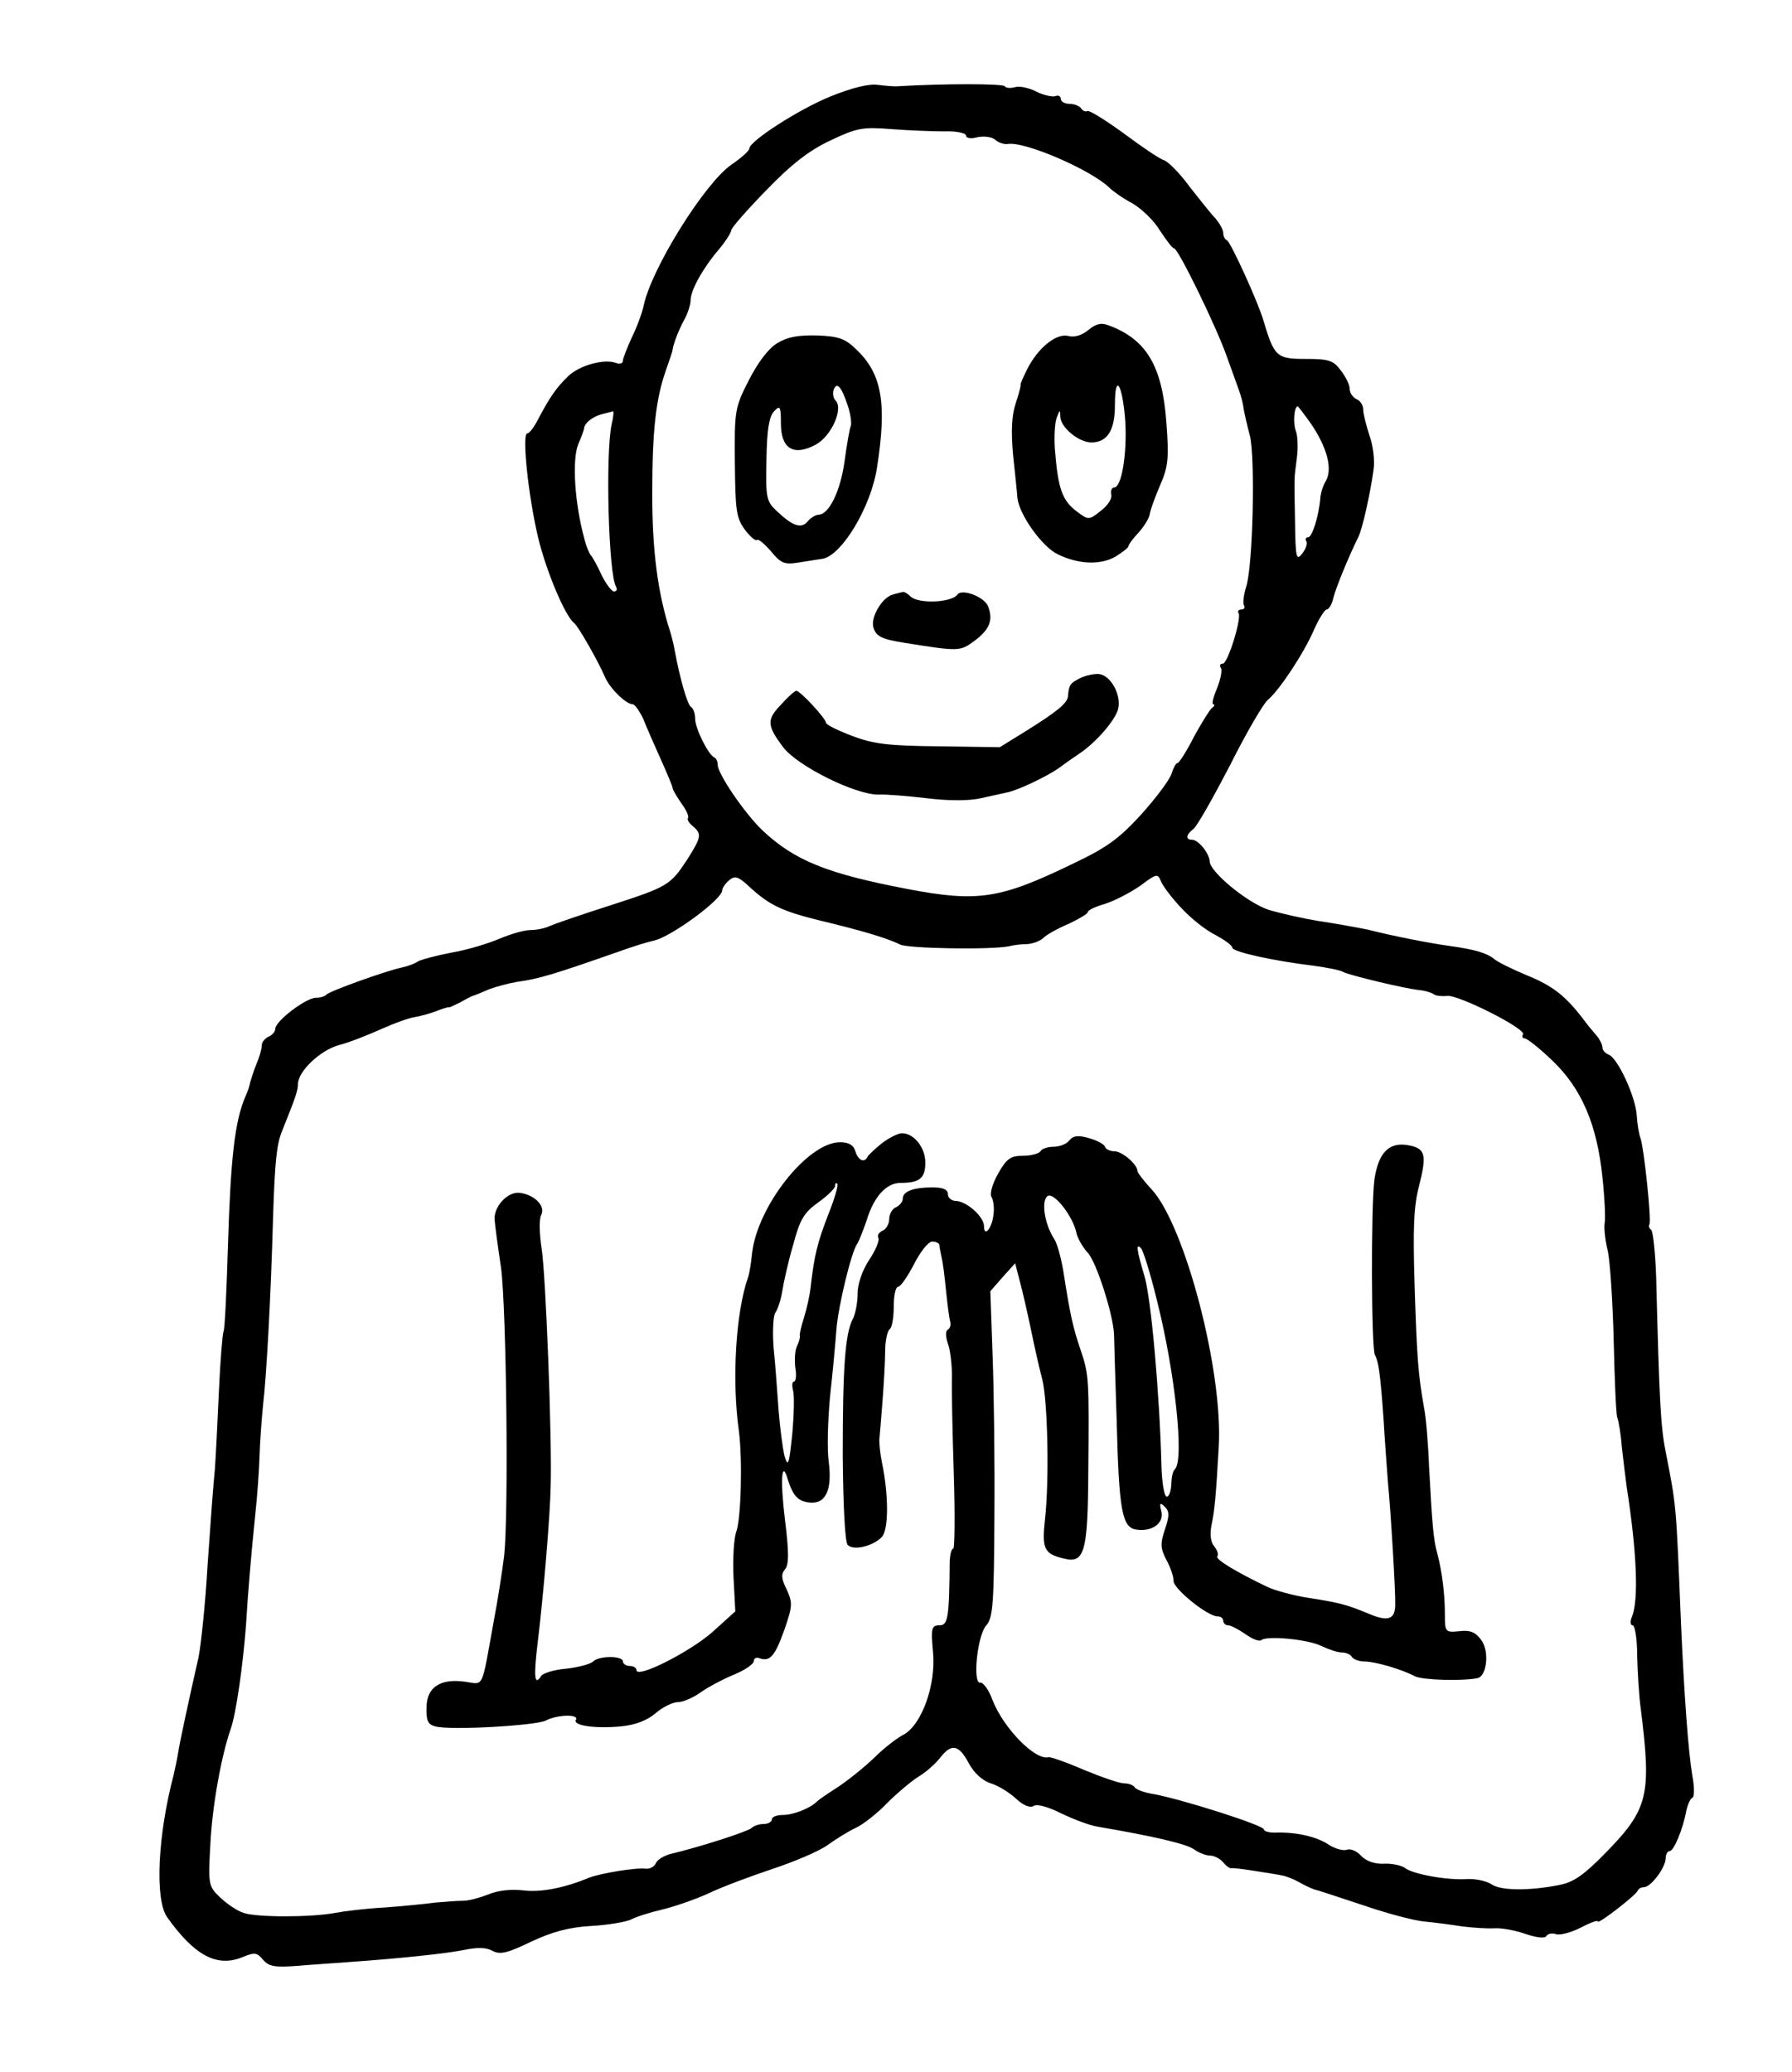 <?xml version="1.0" standalone="no"?>
<!DOCTYPE svg PUBLIC "-//W3C//DTD SVG 20010904//EN"
 "http://www.w3.org/TR/2001/REC-SVG-20010904/DTD/svg10.dtd">
<svg version="1.0" xmlns="http://www.w3.org/2000/svg"
 width="397pt" height="459pt" viewBox="0 0 397 459"
 preserveAspectRatio="xMidYMid meet">
<g transform="translate(0,459) scale(0.1,-0.1)"
fill="#000000" stroke="none">
<path d="M1839 4376 c-71 -29 -179 -99 -179 -115 0 -5 -18 -21 -40 -36 -59
-41 -177 -230 -194 -312 -4 -18 -16 -50 -27 -72 -10 -22 -19 -45 -19 -50 0 -6
-7 -8 -15 -5 -26 10 -81 -5 -106 -29 -27 -26 -41 -47 -66 -94 -9 -18 -20 -33
-25 -33 -12 0 2 -137 24 -230 18 -75 60 -175 80 -190 9 -7 53 -84 68 -119 11
-26 47 -61 62 -61 4 0 15 -15 23 -32 7 -18 25 -59 39 -90 14 -31 26 -60 26
-63 0 -4 9 -19 20 -35 11 -15 17 -29 14 -32 -2 -3 2 -11 11 -18 20 -17 19 -24
-12 -73 -38 -58 -43 -61 -173 -103 -63 -20 -123 -41 -132 -45 -10 -5 -29 -9
-43 -9 -14 0 -44 -9 -68 -19 -23 -10 -71 -25 -107 -31 -36 -7 -69 -16 -75 -20
-5 -4 -21 -10 -35 -13 -37 -8 -159 -52 -167 -60 -3 -4 -14 -7 -23 -7 -22 0
-89 -51 -90 -68 0 -7 -7 -15 -15 -18 -8 -4 -15 -12 -15 -19 0 -8 -5 -26 -12
-42 -6 -15 -12 -34 -14 -41 -1 -8 -6 -21 -10 -30 -24 -55 -33 -137 -39 -331
-3 -101 -7 -187 -10 -191 -2 -4 -7 -63 -10 -131 -3 -68 -7 -146 -9 -174 -3
-27 -10 -122 -16 -210 -5 -88 -15 -180 -20 -205 -20 -88 -41 -185 -45 -210 -2
-14 -7 -36 -10 -50 -36 -136 -42 -277 -15 -316 61 -86 111 -112 167 -89 27 11
32 11 46 -6 13 -15 26 -17 79 -13 35 3 83 6 108 8 115 8 219 19 258 27 29 6
49 6 63 -2 17 -9 33 -5 85 20 47 22 83 32 132 35 38 2 78 9 89 14 11 6 42 16
68 22 26 6 73 22 104 36 31 15 96 39 144 55 48 16 102 39 120 52 18 13 45 30
62 38 16 7 48 32 70 55 22 22 54 49 70 59 17 10 38 29 48 42 25 32 41 29 63
-12 11 -21 30 -39 49 -45 17 -5 42 -21 56 -34 16 -15 31 -21 39 -16 7 5 32 -2
60 -16 27 -13 63 -27 82 -30 123 -21 196 -38 213 -50 11 -8 27 -14 36 -14 9 0
22 -7 29 -15 6 -8 15 -14 18 -13 4 1 27 -2 52 -6 25 -4 52 -8 60 -10 8 -1 26
-8 40 -16 14 -8 30 -15 35 -16 6 -1 53 -17 105 -34 52 -18 113 -34 135 -36 22
-2 60 -7 85 -11 25 -3 57 -5 71 -4 14 1 44 -4 67 -12 26 -9 45 -11 48 -5 3 5
13 7 21 4 8 -3 32 3 54 14 21 11 39 18 39 14 0 -7 84 58 88 68 2 5 8 8 14 8
15 0 47 42 48 63 0 9 4 17 9 17 9 0 29 47 37 90 3 14 9 26 13 28 5 1 5 24 0
50 -9 54 -18 180 -25 337 -11 269 -10 257 -34 380 -11 55 -14 112 -21 388 -2
54 -7 100 -11 103 -5 3 -6 9 -4 12 5 9 -12 171 -20 192 -3 8 -7 31 -8 50 -3
42 -42 126 -62 134 -8 3 -14 10 -14 16 0 6 -6 18 -12 25 -7 8 -22 26 -33 41
-38 49 -66 71 -123 94 -31 13 -64 29 -72 36 -16 13 -42 21 -100 29 -43 6 -121
21 -180 36 -25 5 -74 14 -109 19 -36 6 -85 17 -111 25 -46 15 -130 84 -130
107 -1 18 -25 48 -39 48 -15 0 -14 11 3 24 8 6 44 70 81 141 36 72 74 137 84
145 25 21 79 102 102 155 11 25 24 45 28 45 5 0 12 12 15 26 6 24 36 96 55
134 9 17 27 98 34 150 3 20 -1 53 -9 75 -7 22 -14 48 -14 58 0 10 -7 20 -15
23 -8 4 -15 14 -15 23 0 9 -9 27 -20 41 -16 22 -27 25 -78 25 -64 0 -69 5 -93
85 -11 39 -73 175 -81 178 -5 2 -8 9 -8 16 0 7 -8 21 -17 32 -10 10 -36 43
-58 71 -21 29 -47 55 -56 58 -10 3 -50 30 -90 60 -40 29 -77 52 -80 49 -4 -2
-10 0 -14 6 -3 5 -15 10 -26 10 -10 0 -19 5 -19 11 0 6 -6 9 -12 6 -7 -2 -26
2 -42 10 -15 8 -37 13 -47 10 -11 -3 -21 -2 -23 2 -4 6 -136 6 -236 0 -8 -1
-28 1 -45 3 -19 3 -57 -6 -106 -26z m254 -77 c26 1 47 -4 47 -9 0 -6 11 -8 25
-4 14 3 32 1 39 -5 8 -7 20 -11 28 -10 37 7 185 -57 226 -97 7 -7 29 -23 50
-34 21 -12 49 -39 62 -61 14 -21 27 -39 31 -39 9 0 94 -174 117 -240 11 -30
23 -64 27 -75 4 -11 9 -29 10 -40 2 -11 8 -38 14 -60 12 -48 7 -286 -8 -334
-6 -19 -8 -38 -5 -42 3 -5 0 -9 -6 -9 -6 0 -9 -4 -6 -8 7 -12 -24 -112 -35
-112 -6 0 -8 -4 -4 -10 3 -5 -1 -25 -9 -45 -8 -19 -12 -35 -8 -35 4 0 3 -4 -3
-8 -5 -4 -23 -33 -40 -64 -16 -32 -33 -58 -36 -58 -4 0 -9 -10 -13 -22 -3 -13
-33 -53 -66 -90 -50 -55 -77 -75 -153 -111 -161 -78 -210 -86 -367 -56 -178
34 -250 63 -321 130 -39 37 -99 125 -99 145 0 7 -3 14 -7 16 -14 6 -43 65 -43
86 0 12 -4 23 -9 26 -8 5 -24 60 -36 124 -2 13 -7 32 -10 42 -28 87 -40 180
-40 305 0 142 8 211 30 274 8 23 15 43 15 46 2 14 13 43 26 67 8 14 14 34 14
43 0 22 27 71 63 113 15 18 27 37 27 42 0 5 35 45 78 89 56 58 95 88 142 110
59 28 71 30 135 25 38 -3 91 -5 118 -5z m811 -647 c36 -53 48 -99 34 -126 -7
-11 -13 -30 -13 -41 -4 -40 -18 -85 -27 -85 -5 0 -7 -4 -4 -9 3 -4 -1 -17 -9
-27 -13 -17 -15 -10 -16 71 -2 108 -2 92 4 140 3 22 2 49 -2 60 -7 17 -4 55 4
55 1 0 14 -17 29 -38z m-1549 -2 c-14 -66 -7 -333 10 -360 3 -6 1 -10 -5 -10
-5 0 -18 17 -28 38 -9 20 -20 39 -23 42 -3 3 -10 19 -14 35 -22 80 -28 176
-14 211 7 16 13 32 13 36 2 12 20 26 41 31 11 3 21 5 23 6 2 0 1 -13 -3 -29z
m1262 -1071 c21 -23 55 -50 76 -60 20 -11 37 -23 37 -28 0 -9 89 -29 180 -40
30 -4 60 -10 66 -14 13 -7 137 -37 169 -40 11 -1 25 -5 31 -9 5 -4 19 -5 30
-4 23 4 176 -73 168 -85 -3 -5 -1 -9 4 -9 5 0 33 -22 61 -49 65 -62 99 -142
111 -258 5 -46 7 -92 5 -102 -2 -10 1 -38 7 -62 5 -24 11 -114 13 -199 2 -85
5 -162 8 -170 3 -8 8 -37 10 -65 3 -27 8 -68 11 -90 22 -141 27 -250 11 -287
-4 -10 -3 -18 2 -18 5 0 10 -30 10 -67 1 -38 4 -90 8 -118 24 -192 17 -222
-79 -320 -47 -48 -70 -64 -101 -70 -65 -13 -129 -13 -150 1 -12 8 -36 13 -55
12 -44 -3 -121 11 -138 25 -7 5 -28 10 -46 9 -21 -1 -40 6 -51 18 -9 10 -23
16 -31 13 -8 -3 -26 2 -40 11 -27 18 -71 28 -116 27 -16 -1 -28 3 -28 7 0 9
-179 66 -243 78 -20 3 -40 10 -43 15 -3 5 -13 9 -24 9 -10 0 -50 14 -89 30
-39 17 -74 29 -78 28 -29 -8 -99 63 -124 126 -8 23 -21 40 -27 39 -18 -4 -7
105 13 127 15 16 17 50 18 237 1 120 -1 282 -4 361 l-5 142 27 31 28 31 10
-39 c6 -21 17 -70 25 -108 8 -39 19 -88 25 -110 12 -47 16 -223 6 -311 -7 -64
-2 -76 42 -86 46 -12 53 15 54 193 2 205 1 215 -16 266 -18 52 -24 81 -37 163
-5 36 -15 74 -22 85 -22 33 -30 86 -15 96 14 9 57 -46 64 -83 3 -12 14 -31 25
-43 19 -20 56 -136 58 -180 0 -11 3 -99 6 -195 5 -197 12 -234 44 -238 34 -5
61 14 55 40 -5 19 -3 21 7 11 11 -10 11 -20 1 -50 -11 -32 -10 -43 3 -68 9
-16 16 -37 16 -47 0 -17 75 -78 97 -78 7 0 13 -4 13 -10 0 -5 5 -10 11 -10 6
0 23 -9 39 -20 15 -11 30 -16 34 -13 11 11 105 2 134 -13 15 -7 35 -14 44 -14
9 0 20 -4 23 -10 3 -5 16 -10 27 -10 24 0 83 -17 113 -33 17 -8 102 -11 138
-4 21 4 27 59 9 84 -13 18 -25 23 -49 20 -31 -3 -32 -2 -32 38 0 43 -6 94 -17
135 -8 29 -11 59 -18 191 -2 53 -7 111 -11 130 -13 74 -16 110 -21 270 -4 130
-2 178 10 223 17 68 14 82 -22 89 -44 9 -68 -15 -77 -75 -8 -59 -7 -376 1
-389 8 -14 12 -42 19 -140 3 -52 8 -116 10 -144 6 -60 17 -242 16 -269 0 -33
-16 -38 -57 -21 -48 20 -64 25 -136 36 -32 5 -73 16 -90 24 -71 34 -117 62
-111 68 3 4 0 13 -7 22 -8 9 -10 27 -6 47 7 32 10 67 16 173 10 167 -74 488
-148 570 -18 19 -32 38 -32 41 0 15 -34 44 -51 44 -9 0 -19 4 -21 10 -1 5 -17
14 -35 19 -24 7 -35 6 -44 -5 -6 -8 -22 -14 -35 -14 -12 0 -26 -4 -29 -10 -3
-5 -21 -10 -39 -10 -27 0 -36 -6 -55 -40 -13 -23 -19 -45 -14 -52 4 -7 6 -24
4 -38 -3 -30 -21 -52 -21 -26 0 21 -38 55 -62 56 -10 0 -18 7 -18 15 0 10 -10
15 -34 15 -43 0 -66 -9 -66 -25 0 -7 -7 -15 -15 -19 -8 -3 -15 -15 -15 -26 0
-11 -7 -23 -15 -26 -8 -4 -12 -10 -9 -16 3 -5 -6 -27 -20 -48 -16 -24 -26 -54
-26 -75 0 -20 -5 -45 -10 -55 -18 -33 -23 -110 -23 -304 1 -112 5 -192 11
-198 13 -13 55 -3 75 17 16 15 16 93 1 165 -4 19 -6 42 -6 50 1 8 4 47 7 85 3
39 6 89 6 112 0 24 5 45 10 49 5 3 9 25 9 50 0 24 4 44 10 44 5 0 21 23 35 50
14 28 32 50 40 50 8 0 15 -3 16 -7 0 -5 3 -17 5 -28 3 -11 7 -45 10 -75 3 -30
7 -60 9 -67 2 -7 0 -15 -5 -18 -6 -3 -5 -16 0 -31 5 -13 9 -46 9 -72 -1 -26 1
-122 4 -214 3 -93 2 -168 -1 -168 -4 0 -7 -12 -8 -27 -1 -128 -4 -143 -23
-143 -17 0 -19 -6 -14 -59 7 -73 -25 -161 -65 -183 -14 -7 -44 -30 -66 -52
-22 -21 -58 -50 -81 -65 -22 -14 -42 -28 -45 -31 -14 -15 -53 -30 -75 -30 -14
0 -25 -4 -25 -10 0 -5 -8 -10 -18 -10 -10 0 -22 -4 -27 -9 -9 -8 -115 -42
-178 -57 -16 -4 -31 -13 -34 -21 -3 -7 -13 -13 -22 -12 -21 3 -100 -10 -126
-20 -55 -23 -108 -33 -146 -28 -27 3 -56 0 -77 -9 -18 -7 -43 -14 -55 -14 -12
0 -40 -2 -62 -4 -22 -3 -73 -8 -113 -11 -40 -2 -89 -8 -110 -12 -54 -10 -173
-10 -202 0 -14 4 -37 20 -52 34 -26 25 -27 28 -22 117 4 84 24 196 45 256 12
34 27 139 34 230 5 82 11 151 21 250 4 36 8 92 9 125 1 33 5 85 8 115 7 58 17
232 22 415 4 124 8 161 20 190 30 75 35 89 35 104 1 29 49 74 90 86 21 5 62
21 100 38 25 11 55 22 68 24 12 2 35 8 50 14 15 6 27 9 27 8 0 -1 11 4 25 11
14 8 27 15 30 15 3 1 18 7 34 14 16 6 43 13 60 16 51 7 83 17 226 67 30 11 66
22 80 25 38 9 150 91 150 111 0 5 7 15 15 22 13 11 20 9 43 -12 46 -43 74 -56
159 -77 92 -22 149 -39 177 -53 17 -9 200 -12 241 -4 11 3 30 5 42 5 12 1 28
7 35 14 7 7 32 21 56 31 23 11 42 22 42 26 0 4 17 12 38 18 22 7 56 25 78 40
36 27 39 28 46 10 4 -10 24 -37 45 -59z m-54 -869 c40 -158 61 -353 40 -374
-5 -4 -8 -20 -8 -34 -1 -15 -5 -27 -10 -27 -6 0 -11 32 -12 71 -4 156 -23 372
-38 419 -17 57 -19 73 -7 60 5 -6 21 -57 35 -115z"/>
<path d="M2411 3859 c-14 -12 -32 -17 -45 -13 -26 6 -66 -26 -90 -73 -9 -18
-16 -34 -15 -35 1 -2 -4 -21 -11 -42 -9 -27 -10 -62 -6 -110 4 -39 9 -84 10
-99 4 -37 55 -109 90 -125 45 -22 94 -24 127 -5 16 10 29 20 29 23 0 4 10 17
22 30 12 13 23 31 25 40 1 10 12 39 23 65 18 41 20 60 14 139 -9 125 -44 184
-127 215 -17 7 -29 4 -46 -10z m82 -203 c4 -71 -8 -146 -25 -146 -5 0 -8 -7
-6 -16 2 -9 -9 -25 -24 -36 -25 -20 -27 -20 -51 -2 -34 25 -43 51 -50 139 -2
28 0 59 4 70 7 18 8 18 8 2 1 -24 40 -56 68 -57 36 0 53 26 53 83 0 74 17 46
23 -37z"/>
<path d="M1722 3830 c-20 -12 -43 -43 -63 -82 -31 -61 -32 -67 -31 -182 1
-106 3 -123 22 -149 12 -16 24 -26 27 -23 3 3 17 -9 31 -25 22 -27 30 -30 61
-25 20 3 43 7 51 8 43 4 110 115 123 203 22 140 11 206 -44 259 -26 26 -40 31
-88 33 -42 1 -66 -3 -89 -17z m156 -138 c6 -18 9 -38 7 -45 -3 -7 -9 -42 -14
-79 -9 -65 -34 -117 -57 -118 -6 0 -17 -6 -24 -14 -14 -18 -33 -12 -68 21 -24
22 -26 29 -24 115 1 67 6 96 17 107 13 14 15 11 15 -27 0 -56 28 -73 77 -47
35 19 62 80 44 98 -5 5 -7 16 -4 24 7 18 17 7 31 -35z"/>
<path d="M1978 3273 c-24 -6 -50 -51 -43 -73 6 -20 19 -26 70 -34 119 -19 122
-19 153 4 34 25 43 46 31 77 -8 21 -58 40 -68 26 -13 -18 -87 -21 -104 -4 -6
6 -13 10 -16 10 -4 -1 -14 -3 -23 -6z"/>
<path d="M2393 3088 c-22 -11 -25 -15 -27 -40 -1 -15 -22 -33 -96 -79 l-55
-34 -135 2 c-111 1 -145 5 -192 23 -32 12 -58 25 -58 29 0 9 -57 71 -66 71 -3
0 -19 -14 -34 -31 -32 -33 -31 -46 5 -94 32 -42 161 -106 212 -105 15 1 63 -3
106 -8 49 -6 94 -6 120 0 23 5 50 11 59 13 24 5 89 36 114 54 12 9 32 23 44
31 38 25 80 74 87 99 8 31 -16 75 -42 78 -11 1 -30 -3 -42 -9z"/>
<path d="M1954 2058 c-16 -13 -30 -26 -32 -30 -7 -15 -21 -8 -27 12 -4 14 -15
20 -34 20 -72 0 -184 -143 -195 -247 -2 -21 -6 -45 -9 -53 -27 -77 -36 -227
-20 -340 8 -62 5 -194 -6 -223 -5 -14 -8 -59 -6 -100 l4 -76 -52 -47 c-51 -44
-167 -103 -167 -83 0 5 -7 9 -15 9 -8 0 -15 5 -15 10 0 13 -53 13 -66 0 -6 -6
-33 -13 -59 -16 -27 -2 -52 -10 -56 -16 -15 -24 -17 -2 -8 72 13 107 28 285
29 350 3 110 -11 467 -20 524 -5 32 -6 66 -1 75 10 20 -15 45 -48 49 -27 3
-59 -32 -55 -62 1 -12 7 -58 14 -104 12 -92 17 -542 7 -637 -4 -33 -14 -98
-23 -145 -28 -154 -21 -141 -63 -135 -55 8 -86 -12 -86 -57 -1 -29 3 -38 20
-42 34 -9 222 2 244 13 24 13 74 15 67 2 -8 -13 41 -20 98 -15 33 3 59 13 78
29 16 14 39 25 50 25 11 0 32 9 48 20 15 11 48 29 74 40 25 10 46 24 46 31 0
6 6 9 13 6 23 -8 34 5 55 64 18 52 18 59 5 88 -12 24 -13 34 -4 45 9 10 9 38
0 110 -11 90 -7 134 6 90 12 -38 23 -49 48 -52 36 -4 51 27 43 90 -4 28 -2 93
3 146 6 54 12 120 14 147 4 52 33 172 46 190 4 6 13 29 21 52 16 53 44 83 75
83 42 0 55 10 55 45 0 33 -25 65 -52 65 -8 0 -28 -10 -44 -22z m-119 -158
c-24 -62 -31 -90 -39 -160 -2 -19 -9 -50 -15 -69 -6 -18 -10 -36 -9 -40 1 -3
-2 -14 -7 -24 -4 -9 -5 -31 -3 -47 3 -17 1 -30 -3 -30 -4 0 -5 -9 -2 -20 3
-11 2 -55 -2 -98 -7 -66 -9 -73 -17 -47 -4 17 -10 62 -13 100 -3 39 -7 101
-11 138 -3 38 -1 74 4 80 5 7 12 28 15 47 3 19 13 65 24 102 15 57 24 72 56
95 20 14 37 31 37 36 0 6 2 8 5 5 3 -2 -6 -33 -20 -68z"/>
</g>
</svg>
